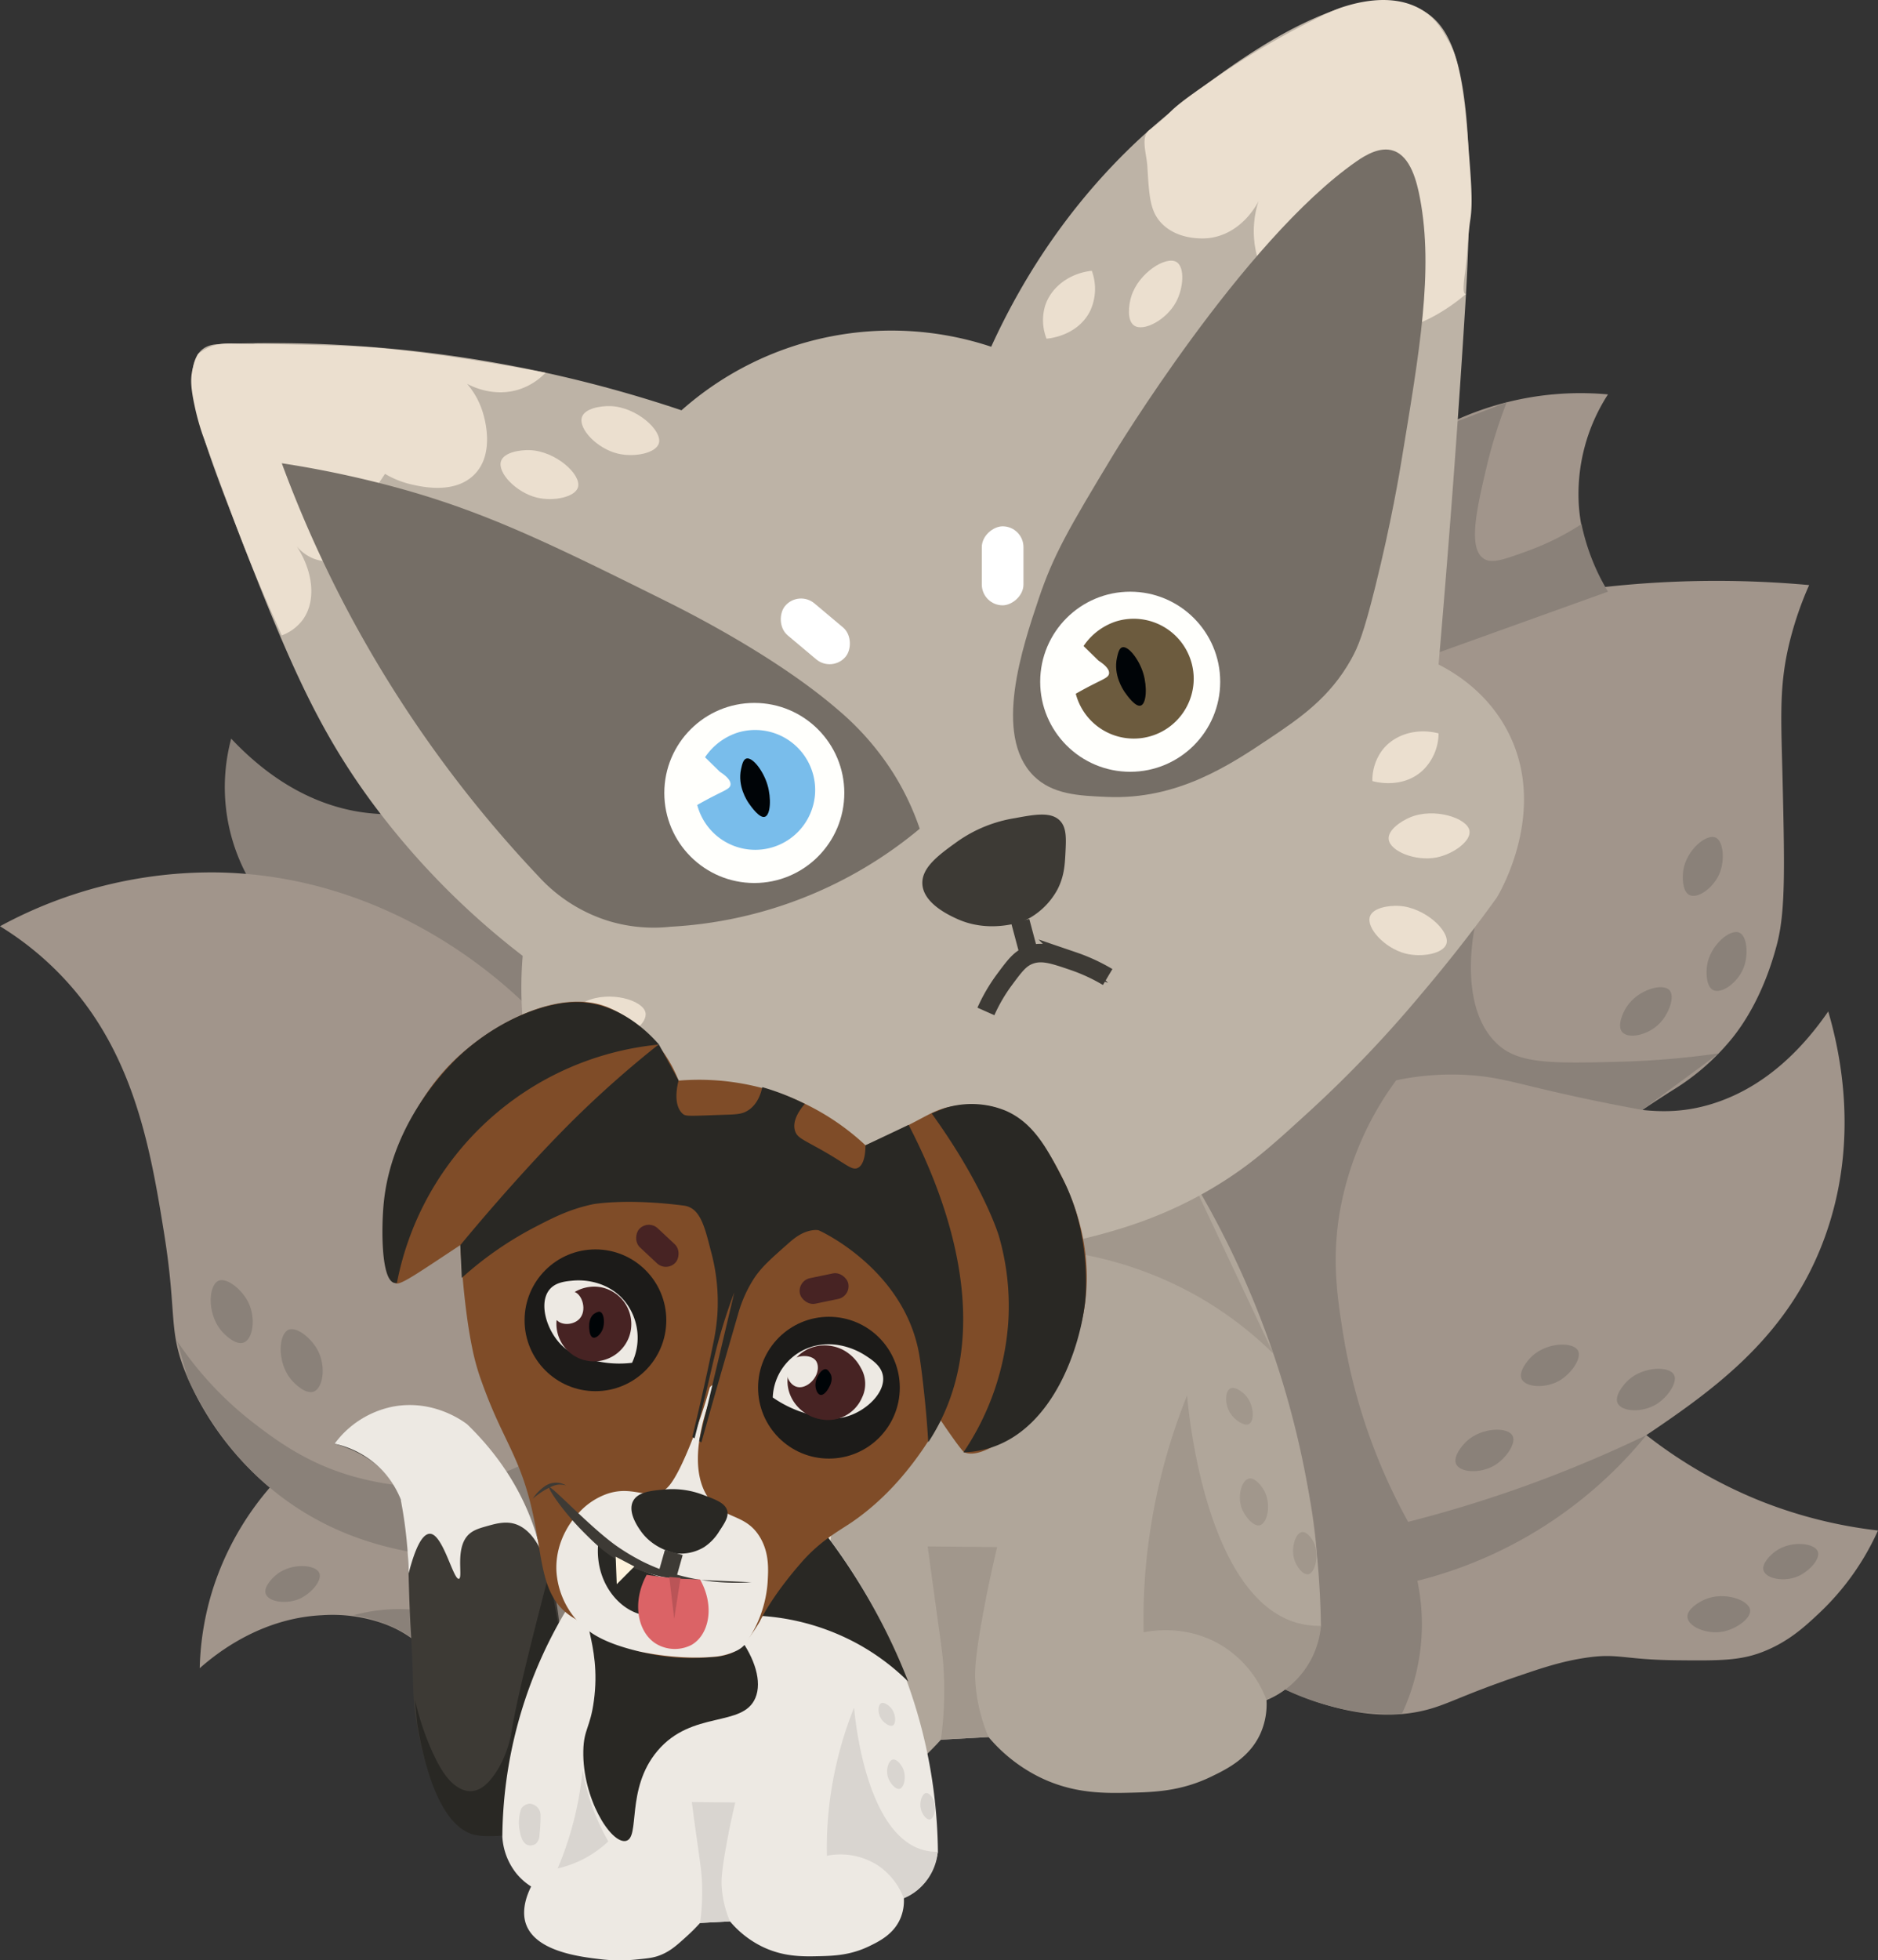 <svg id="Calque_1" data-name="Calque 1" xmlns="http://www.w3.org/2000/svg" viewBox="0 0 709.46 740.25"><rect x="0" y="0" width="709.46" height="740.25" fill="#333333" stroke="none"/><defs><style>.cls-1{fill:#a1958b;}.cls-2{fill:#8a8179;}.cls-3{fill:#9dff1f;}.cls-3,.cls-4{stroke:#000;stroke-width:0.25px;}.cls-12,.cls-3,.cls-4{stroke-miterlimit:10;}.cls-12,.cls-4{fill:none;}.cls-5{fill:#b0a69a;}.cls-6{fill:#a1978c;}.cls-7{fill:#ebdfcf;}.cls-8{fill:#bdb3a6;}.cls-9{fill:#756e66;}.cls-10{fill:#fff;}.cls-11{fill:#3d3a35;}.cls-12{stroke:#3d3a35;stroke-width:7px;}.cls-13{fill:#fffffc;}.cls-14{fill:#79bdeb;}.cls-15{fill:#000407;}.cls-16{fill:#6c5b3e;}.cls-17{fill:#ede9e3;}.cls-18{fill:#292824;}.cls-19{fill:#d9d5d0;}.cls-20{fill:#7f4c28;}.cls-21{fill:#472323;}.cls-22{fill:#1c1b19;}.cls-23{fill:#fff3dd;}.cls-24{fill:#db6366;}.cls-25{fill:#ba5457;}</style></defs><path class="cls-1" d="M697.68,702.28a109.68,109.68,0,0,0-26,43.12,107.79,107.79,0,0,0-5,30c6.35-5.63,23-18.84,46-20a57.87,57.87,0,0,1,23,3c10.42,3.68,14.41,8.74,23,15,3.44,2.5,22,16,43,18,6.85.66,22.83,1,42.52-11l-9.05-96.23Z" transform="translate(-591.23 -145.47)"/><path class="cls-2" d="M741.18,452.9a75.8,75.8,0,0,1-15-1c-21.81-3.78-37.63-16.94-47.61-27.51a70.73,70.73,0,0,0,34.61,80.51c9.52,29.93,37.63,48.37,65,45,20.68-2.55,38.66-17.26,47.25-37.77C784,463.59,757.83,452.85,741.18,452.9Z" transform="translate(-591.23 -145.47)"/><path class="cls-1" d="M792.39,527.4c-9.81-9.95-52.95-51.42-119.21-52.5a167.56,167.56,0,0,0-81.95,20.33,116,116,0,0,1,25.95,21.67c25,28,31.05,63.27,36,94,5.18,32.12,1.25,37,9,55a113.49,113.49,0,0,0,37,46c29.28,21.19,60.52,21.57,81,22a175.73,175.73,0,0,0,45.25-5q32.87-44,65.75-88c.39-11.48-.46-35.58-15-60C849.55,536.17,799.63,528.4,792.39,527.4Z" transform="translate(-591.23 -145.47)"/><path class="cls-2" d="M844.2,780.35A61.08,61.08,0,0,1,798.61,791a72.59,72.59,0,0,1-23.93-7.61c-5.69-3-10.95-6.86-18-12-7.93-5.8-9.37-7.48-14-10a54.8,54.8,0,0,0-18-6,69.58,69.58,0,0,1,11-2c26.63-2.65,40.65,11.7,61,14,10.25,1.15,25.32-.39,45-13.68Q843,767,844.2,780.35Z" transform="translate(-591.23 -145.47)"/><path class="cls-1" d="M1137.82,305.72a113.89,113.89,0,0,1,60.86-11.32,69.22,69.22,0,0,0-11,42,68.44,68.44,0,0,0,11,32.5l-76.5,32Z" transform="translate(-591.23 -145.47)"/><path class="cls-1" d="M1190.68,666.4a177.54,177.54,0,0,0,66,46,174.13,174.13,0,0,0,44,11,97.79,97.79,0,0,1-22,31c-5.56,5.23-11.89,11.18-22,15-8.42,3.18-16.39,3.16-32,3-20.22-.21-22-2.74-34-1-9.43,1.36-16.92,3.91-26,7-19,6.48-24.76,9.74-32,12-11.67,3.64-29.53,4.86-56-7l-24.5-24Z" transform="translate(-591.23 -145.47)"/><path class="cls-1" d="M1079.58,550.65a339,339,0,0,1,74.1,2.75c40.58,6.06,58.94,16.6,84,9,21.37-6.49,35.56-22.5,44.21-35,4.59,15.69,11.79,48.94-1.21,85-14.15,39.26-44.15,59.35-72,78-46.84,31.37-95.12,43.5-132,48-45-12.66-75-54.93-72-100C1007.45,596.77,1037.79,560.9,1079.58,550.65Z" transform="translate(-591.23 -145.47)"/><path class="cls-1" d="M1122.18,408.08a76.37,76.37,0,0,1,19.5-23.68c7.15-5.71,20.52-14.12,63-18a386.89,386.89,0,0,1,70,0,128.56,128.56,0,0,0-7,20c-4.56,17.6-3.59,29.42-3,55,.74,31.87,1,48.05-2,60-5.21,20.46-13.8,32-17,36a88,88,0,0,1-23,20c-18,11.46-41.81,28.14-75.53,53.71l-134.29-37.6Z" transform="translate(-591.23 -145.47)"/><path class="cls-2" d="M1160.43,297.38a184.36,184.36,0,0,0-7.75,25c-3.46,14.87-7,29.92-1,34,3.06,2.08,7.71.39,17-3a98.61,98.61,0,0,0,20-10,82.31,82.31,0,0,0,6,18,83.68,83.68,0,0,0,4,7.5l-71,25.5,12-89Z" transform="translate(-591.23 -145.47)"/><path class="cls-2" d="M1148.3,495.76c-1,5.44-5.45,32,9.38,44.64,8,6.79,20.44,6.62,45,6a324.18,324.18,0,0,0,37.89-3.18l-28.9,21.36c-16.61-3-29.88-6-39-8.18-11-2.62-17.34-4.42-27-5a101.8,101.8,0,0,0-27,2,118.35,118.35,0,0,0-21,48c-3.53,18.93-1.3,33.68,1,48a219.38,219.38,0,0,0,24.51,70.73,479.83,479.83,0,0,0,47.49-14.73c15.61-5.75,29.8-11.9,42.51-18a162.6,162.6,0,0,1-86.51,55,79.5,79.5,0,0,1-5.88,50.3,94.17,94.17,0,0,1-19.12-1.3,95.2,95.2,0,0,1-25-8,91.71,91.71,0,0,0,8-18c4.64-14.46,5.94-31,1-56-9.76-49.34-38.63-104.81-44-115Z" transform="translate(-591.23 -145.47)"/><path class="cls-3" d="M900.12,442.17" transform="translate(-591.23 -145.47)"/><path class="cls-4" d="M868.18,442.9" transform="translate(-591.23 -145.47)"/><path class="cls-2" d="M658.18,651.9a131.1,131.1,0,0,0,29,31c8.61,6.61,21.47,16.29,41,21,7.9,1.9,30,6.9,55-3a91,91,0,0,0,37-28c28.13-36.25,16.69-82.31,15-88.79l35.71,20.3A208.54,208.54,0,0,1,825.43,728.9a182.4,182.4,0,0,1-39.25,5c-19.59.34-55.28,1-87-22-8.9-6.45-25.2-20.34-37-46Q660.19,658.9,658.18,651.9Z" transform="translate(-591.23 -145.47)"/><path class="cls-2" d="M709.57,671c-2.88.9-6.83-2.66-8.69-5-5.07-6.51-4.42-17-.54-18.46,3.13-1.16,8.72,3.38,11.1,8.15C714.43,661.67,713.26,669.87,709.57,671Z" transform="translate(-591.23 -145.47)"/><path class="cls-2" d="M683.14,652.49c-2.88.9-6.83-2.65-8.69-5-5.07-6.51-4.42-17-.54-18.45,3.13-1.17,8.73,3.37,11.1,8.15C688,643.14,686.83,651.34,683.14,652.49Z" transform="translate(-591.23 -145.47)"/><path class="cls-2" d="M790.59,752.2c.38-2.57,4.62-4.29,7.17-4.83,6.94-1.48,14.82,3,14.48,6.53-.28,2.86-5.9,5.48-10.49,5.52C796,759.47,790.09,755.48,790.59,752.2Z" transform="translate(-591.23 -145.47)"/><path class="cls-2" d="M691.57,747.19c-.73-2.49,2.38-5.84,4.46-7.41,5.67-4.27,14.69-3.56,15.88-.19,1,2.7-3,7.45-7.17,9.43C699.55,751.5,692.51,750.38,691.57,747.19Z" transform="translate(-591.23 -145.47)"/><path class="cls-2" d="M1257.42,738.38c-.65-2.52,2.57-5.76,4.7-7.25,5.82-4.08,14.81-3.06,15.88.34.87,2.74-3.28,7.35-7.48,9.18C1265.24,743,1258.25,741.59,1257.42,738.38Z" transform="translate(-591.23 -145.47)"/><path class="cls-2" d="M1228.69,756c-.1-2.85,4.13-5.55,6.77-6.64,7.2-3,16.59.25,16.93,4.15.28,3.14-5.26,7.09-10.21,8.05C1236,762.78,1228.81,759.66,1228.69,756Z" transform="translate(-591.23 -145.47)"/><path class="cls-2" d="M1166,666.05c-1.07-2.64,2-6.63,4.08-8.56,5.75-5.27,15.68-5.44,17.34-1.89,1.33,2.85-2.52,8.46-6.84,11.06C1175.19,669.92,1167.38,669.43,1166,666.05Z" transform="translate(-591.23 -145.47)"/><path class="cls-2" d="M1202.26,675.18c-1.06-2.64,2-6.63,4.09-8.56,5.75-5.26,15.68-5.44,17.34-1.89,1.33,2.85-2.53,8.46-6.84,11.06C1211.43,679.05,1203.63,678.57,1202.26,675.18Z" transform="translate(-591.23 -145.47)"/><path class="cls-2" d="M1141.26,698.18c-1.06-2.64,2-6.63,4.09-8.56,5.75-5.26,15.68-5.44,17.34-1.89,1.33,2.85-2.53,8.46-6.84,11.06C1150.43,702.05,1142.63,701.57,1141.26,698.18Z" transform="translate(-591.23 -145.47)"/><path class="cls-2" d="M1203.92,535c-1.7-2.29.24-6.92,1.79-9.31,4.23-6.55,13.79-9.23,16.29-6.22,2,2.43-.3,8.83-3.81,12.43C1213.77,536.47,1206.1,538,1203.92,535Z" transform="translate(-591.23 -145.47)"/><path class="cls-2" d="M1229.32,483.37c-2.49-1.39-2.62-6.41-2.19-9.23,1.17-7.71,8.79-14.07,12.31-12.35,2.83,1.39,3.35,8.17,1.62,12.9C1238.89,480.63,1232.51,485.15,1229.32,483.37Z" transform="translate(-591.23 -145.47)"/><path class="cls-2" d="M1238.3,519.27c-2.49-1.39-2.62-6.41-2.19-9.23,1.17-7.71,8.79-14.07,12.31-12.35,2.83,1.38,3.35,8.17,1.62,12.9C1247.87,516.53,1241.48,521.05,1238.3,519.27Z" transform="translate(-591.23 -145.47)"/><path class="cls-5" d="M875.68,598.4a269.78,269.78,0,0,0-48.39,152,39.27,39.27,0,0,0,8.39,22,37.52,37.52,0,0,0,9,8c-6.25,12.5-4,20.29-3,23,6.18,16.43,32.88,19.49,46,21a98.62,98.62,0,0,0,21,0c7-.69,10.49-1,15-3,5.55-2.43,9.36-5.88,15-11,3.5-3.18,6.2-6,8-8l18-1a60.13,60.13,0,0,0,19,15c13.14,6.53,25.1,6.24,35,6,8.72-.22,18.73-.57,30-6,5.91-2.85,14.91-7.19,19-17a27.35,27.35,0,0,0,2-12,32.5,32.5,0,0,0,7-4c10.28-7.76,12.85-19.63,13.57-24a332.9,332.9,0,0,0-4.57-50,342.8,342.8,0,0,0-46-122Z" transform="translate(-591.23 -145.47)"/><path class="cls-6" d="M967.93,729.66l-26.25-.26c.65,4.79,1.68,12.48,3,22,2.14,15.44,2.67,18.71,3,24a137.26,137.26,0,0,1-1,27l18-1a64.22,64.22,0,0,1-5-21c-.2-3.28-.26-8.4,3-26C963.83,748.19,965.52,739.73,967.93,729.66Z" transform="translate(-591.23 -145.47)"/><path class="cls-6" d="M875.68,710.4a135.38,135.38,0,0,0,10,32c1.79,3.9,3.66,7.52,5.57,10.85a63.43,63.43,0,0,1-7.57,6.15,65.72,65.72,0,0,1-23,10,199.22,199.22,0,0,0,15-59Z" transform="translate(-591.23 -145.47)"/><path class="cls-6" d="M1039.68,672.4a228.58,228.58,0,0,0-16,70c-.44,6.77-.55,13.26-.41,19.44,3-.6,16.93-3.14,30.41,5.56a40.94,40.94,0,0,1,16,20,33.36,33.36,0,0,0,20.57-28,30.67,30.67,0,0,1-8.57-1C1047,749.1,1040.31,679.7,1039.68,672.4Z" transform="translate(-591.23 -145.47)"/><path class="cls-6" d="M850.33,736.82a96.48,96.48,0,0,1-.65,12.58c-.22,1.88-.5,3.74-2,5a5.51,5.51,0,0,1-5,1c-3.46-1.11-4.44-6.14-5-9a25.34,25.34,0,0,1,1-13c.22-.32,2.05-2.93,5-3S849.76,733,850.33,736.82Z" transform="translate(-591.23 -145.47)"/><path class="cls-6" d="M982.3,617a140.6,140.6,0,0,1,60.38,17.42,138.37,138.37,0,0,1,29.64,22.26l-32.64-69.26Z" transform="translate(-591.23 -145.47)"/><path class="cls-6" d="M1056.15,669.7c1.67-.7,4.24,1.2,5.49,2.52,3.4,3.6,3.62,9.9,1.38,11-1.8.88-5.41-1.51-7.1-4.23C1053.79,675.57,1054,670.61,1056.15,669.7Z" transform="translate(-591.23 -145.47)"/><path class="cls-6" d="M1063.2,703.76c2.14-.31,4.54,2.65,5.58,4.55,2.86,5.19,1.21,12.55-1.71,13.14-2.34.47-5.79-3.38-6.94-7C1058.7,709.84,1060.45,704.16,1063.2,703.76Z" transform="translate(-591.23 -145.47)"/><path class="cls-6" d="M1083,724c1.82-.36,3.73,2.23,4.54,3.91,2.21,4.59.54,11.32-1.94,12-2,.51-4.76-2.84-5.58-6.11C1079,729.67,1080.65,724.46,1083,724Z" transform="translate(-591.23 -145.47)"/><path class="cls-7" d="M909.51,676.1c2.78-.39,5.9,3.45,7.27,5.9,3.73,6.71,1.62,16.2-2.17,17-3,.6-7.53-4.39-9-9.1C903.7,683.93,906,676.61,909.51,676.1Z" transform="translate(-591.23 -145.47)"/><path class="cls-7" d="M896.05,709.93c2.78-.39,5.91,3.45,7.27,5.9,3.73,6.71,1.62,16.2-2.16,16.95-3,.6-7.54-4.39-9-9.1C890.24,717.76,892.5,710.44,896.05,709.93Z" transform="translate(-591.23 -145.47)"/><path class="cls-7" d="M871.05,664.93c2.78-.39,5.91,3.45,7.27,5.9,3.73,6.71,1.62,16.2-2.16,16.95-3,.6-7.54-4.39-9-9.1C865.24,672.76,867.5,665.44,871.05,664.93Z" transform="translate(-591.23 -145.47)"/><path class="cls-7" d="M883.76,778.29c.52,3.31-4.19,6.75-7.2,8.21-8.24,4-20,.93-21-3.57-.77-3.62,5.33-8.61,11.14-10.09C874,771,883.1,774.08,883.76,778.29Z" transform="translate(-591.23 -145.47)"/><path class="cls-8" d="M1144.68,262.4c-3,48.3-6.47,93.1-10,134,5.83,2.94,18.25,10.28,26,25,15.68,29.75-2.81,61.05-4,63-10.91,15.18-21,27.58-29,37a456.85,456.85,0,0,1-41,43c-13.53,12.38-21.38,19.56-33,27-22.57,14.45-43.19,19.5-58,23-6.8,1.6-62.12,14-123-3-13.45-3.77-23.67-8-44-17-12.87-5.67-19.94-9.43-26-17-2.35-2.95-6.3-8.65-10-23a146.67,146.67,0,0,1-4-48,292.12,292.12,0,0,1-57-58c-22.17-30.1-33.39-57.86-55-114-10.06-26.17-17.78-50-9-57,2.48-2,5.52-1.94,7-2a485.9,485.9,0,0,1,174,25,119.52,119.52,0,0,1,117-24c10.68-23.41,31.84-61,72-92,18-13.93,64.85-50.07,91-35C1139.88,155.84,1150.39,171.89,1144.68,262.4Z" transform="translate(-591.23 -145.47)"/><path class="cls-7" d="M797.32,286.21a24,24,0,0,1-9.64,6.19c-9.72,3.28-18.26-1.07-20-2a30,30,0,0,1,6,11c.65,2.19,4.46,15.13-3,23s-20.17,4.86-24,4a34.68,34.68,0,0,1-10-4q-11,16.5-22,33a15.13,15.13,0,0,1-5-1,16.29,16.29,0,0,1-8-7c7.88,10.42,9.33,22.55,4,30a17.37,17.37,0,0,1-8,6c-.78-1.75-2.22-5-4-9-9.36-21.29-14.91-36.53-26-67a92.59,92.59,0,0,1-3-11c-1.43-6.69-1.36-9.63-1-12a23.79,23.79,0,0,1,2.36-7.23,18.16,18.16,0,0,1,4.64-2.77c4.19-1.71,7.52-1.18,15-1,4.88.11-3.64-.28,9,0,15,.33,25.58.56,33,1C755,278,794.79,285.71,797.32,286.21Z" transform="translate(-591.23 -145.47)"/><path class="cls-7" d="M1025.2,194.77c-3.09,2.72-.8,8.8-.52,13.63.65,11,1,16.53,5,21,6.43,7.12,17,6.1,18,6,12.7-1.4,18.6-13.17,19-14a36.84,36.84,0,0,0-1,19,36.36,36.36,0,0,0,5,12c3.27,3,23.69,21.51,50,17,12.2-2.1,24.45-12.9,24.37-13s-.18.1-.37,0c-1.11-.33-.23-6.38,0-8,.94-6.64,1-13.38,2-20,1-6.46.32-14.64-1-31-2.12-26.27-5.06-32.53-7-36-2.48-4.47-4.89-8.78-10-12-11.67-7.37-26.86-2.36-31-1a71.39,71.39,0,0,0-9,4,304.63,304.63,0,0,0-39,23c-6.36,4.39-12.69,8.75-16,12a78.26,78.26,0,0,1-8,7C1025.32,194.67,1025.3,194.68,1025.2,194.77Z" transform="translate(-591.23 -145.47)"/><path class="cls-9" d="M938.68,458.4a100.07,100.07,0,0,0-10-21,104.35,104.35,0,0,0-21-24c-23.32-20.12-57.07-37.06-65-41-47-23.35-72-35.6-110-45-14.58-3.61-26.79-5.75-35-7a456,456,0,0,0,24,54,459.59,459.59,0,0,0,73,102,59.7,59.7,0,0,0,27,17,58.86,58.86,0,0,0,23,2,160.32,160.32,0,0,0,94-37Z" transform="translate(-591.23 -145.47)"/><path class="cls-9" d="M983.68,371.4c5.43-16.14,11.18-26.19,28-54,0,0,49.06-81.13,92-111,3.44-2.39,9-5.73,14-4,6.43,2.21,8.8,11.58,10,18,5.17,27.47-.24,57.92-7,99-.65,4-3.82,23.24-10,48-4.3,17.22-6.34,22.23-9,27-8.08,14.49-19.28,22.17-31,30-14.76,9.87-34.53,23.09-61,22-10.82-.45-20.85-.86-28-8C966.31,423,977.49,389.8,983.68,371.4Z" transform="translate(-591.23 -145.47)"/><rect class="cls-10" x="884.27" y="376.03" width="29.83" height="15.74" rx="7.87" transform="translate(-133.43 -633.97) rotate(40.04)"/><rect class="cls-10" x="955.08" y="351.26" width="29.83" height="15.74" rx="7.87" transform="translate(737.9 -756.34) rotate(90)"/><path class="cls-7" d="M1109.68,440.4a19,19,0,0,1,4-12c4.69-5.75,12.91-8.08,21-6a19.57,19.57,0,0,1-6,14C1120.81,443.67,1110.14,440.54,1109.68,440.4Z" transform="translate(-591.23 -145.47)"/><path class="cls-7" d="M986.59,273.36a18.89,18.89,0,0,1-.47-12.64c2.37-7,9.26-12.1,17.56-13A19.65,19.65,0,0,1,1003,263C998.16,272.52,987.06,273.33,986.59,273.36Z" transform="translate(-591.23 -145.47)"/><path class="cls-7" d="M1019.68,268.4c-2.79-1.91-2.09-7.77-1.08-11,2.74-8.85,13.1-15.4,17.08-13,3.21,1.93,2.68,9.9-.23,15.22C1031.79,266.29,1023.25,270.83,1019.68,268.4Z" transform="translate(-591.23 -145.47)"/><path class="cls-7" d="M1115.84,462.4c-.41-3.55,4.81-6.94,8.12-8.31,9-3.75,21.56.21,22.4,5.07.67,3.9-6.13,8.86-12.45,10.09C1126,470.79,1116.36,466.94,1115.84,462.4Z" transform="translate(-591.23 -145.47)"/><path class="cls-7" d="M1108.76,491.54c1.16-3.38,7.33-4.19,10.91-4,9.78.51,19.36,9.49,18,14.23-1.07,3.81-9.34,5.35-15.57,3.74C1114.3,503.48,1107.28,495.86,1108.76,491.54Z" transform="translate(-591.23 -145.47)"/><path class="cls-7" d="M846.14,589.46c-2.92-2.05-2-8.21-.81-11.6,3.21-9.25,14.48-16,18.67-13.36,3.36,2.09,2.55,10.46-.73,16C859.15,587.45,849.88,592.08,846.14,589.46Z" transform="translate(-591.23 -145.47)"/><path class="cls-7" d="M813.68,571.88c-2.34-2.69.06-8.44,2-11.44,5.36-8.21,17.92-12,21.35-8.46,2.76,2.84,0,10.76-4.57,15.35C826.79,573.08,816.68,575.33,813.68,571.88Z" transform="translate(-591.23 -145.47)"/><path class="cls-7" d="M804.7,532.19c-.54-3.53,4.56-7.11,7.82-8.6,8.91-4.08,21.55-.57,22.56,4.25.82,3.88-5.79,9.08-12.07,10.53C815.14,540.2,805.39,536.7,804.7,532.19Z" transform="translate(-591.23 -145.47)"/><path class="cls-11" d="M991.68,455.4c-3.37-3.52-9.54-2.38-17-1a51.74,51.74,0,0,0-22,9c-6.68,4.82-13.42,9.67-13,16,.49,7.26,10.11,11.67,13,13,10.64,4.88,21.07,2.23,25,1a27.53,27.53,0,0,0,13-12c2.53-4.86,2.79-9.28,3-13C994,462.35,994.28,458.11,991.68,455.4Z" transform="translate(-591.23 -145.47)"/><line class="cls-12" x1="389.46" y1="362.93" x2="385.46" y2="347.93"/><path class="cls-12" d="M963.68,527.4a63.37,63.37,0,0,1,7-12c3.91-5.27,5.87-7.9,9.4-9.26,4.71-1.8,9.25-.25,16.6,2.26a69,69,0,0,1,13,6" transform="translate(-591.23 -145.47)"/><circle class="cls-13" cx="284.96" cy="299.43" r="34"/><path class="cls-14" d="M899.18,443.75a22.64,22.64,0,0,1-44.55,5.68c1.49-.85,3.74-2.11,6.55-3.53,4.16-2.11,5.76-2.67,6-4,.35-2-2.49-4-4-5l-5.61-5.48a23.67,23.67,0,0,1,12.15-9.26,22.67,22.67,0,0,1,29.46,21.59Z" transform="translate(-591.23 -145.47)"/><path class="cls-15" d="M873.18,431.9c2.31-.67,6.43,4.64,8,10,1.44,4.88,1.2,11.27-1,12-2,.68-5.15-3.79-6-5s-4.38-6.65-3-13C871.57,434.12,872,432.24,873.18,431.9Z" transform="translate(-591.23 -145.47)"/><circle class="cls-13" cx="426.96" cy="257.43" r="34"/><path class="cls-16" d="M1042.18,401.75a22.64,22.64,0,0,1-44.55,5.68c1.49-.85,3.74-2.11,6.55-3.53,4.16-2.11,5.76-2.67,6-4,.35-2-2.49-4-4-5l-5.61-5.48a23.67,23.67,0,0,1,12.15-9.26,22.67,22.67,0,0,1,29.46,21.59Z" transform="translate(-591.23 -145.47)"/><path class="cls-15" d="M1015.18,389.9c2.31-.67,6.43,4.64,8,10,1.44,4.88,1.2,11.27-1,12-2,.68-5.15-3.79-6-5s-4.38-6.65-3-13C1013.57,392.12,1014,390.24,1015.18,389.9Z" transform="translate(-591.23 -145.47)"/><path class="cls-7" d="M780.5,319.62c1.11-3.4,7.27-4.31,10.85-4.18,9.79.36,19.51,9.17,18.25,13.94-1,3.83-9.25,5.5-15.51,4C786.24,331.47,779.09,324,780.5,319.62Z" transform="translate(-591.23 -145.47)"/><path class="cls-7" d="M811.06,303c1.11-3.4,7.27-4.31,10.85-4.18,9.79.36,19.51,9.17,18.25,13.94-1,3.83-9.25,5.5-15.51,4C816.8,314.89,809.65,307.39,811.06,303Z" transform="translate(-591.23 -145.47)"/><path class="cls-2" d="M1117.93,457.7" transform="translate(-591.23 -145.47)"/><path class="cls-11" d="M779.87,709.56c-1.27-16.69-13.33-30.2-28.61-32.84-12.55-2.18-25.59,3.26-33.67,13.91,11.13,3.18,17,8.44,20.23,12.36,9.44,11.49,6.7,27.42,8.64,58.81,1.24,20.09.3,23.12,2.16,34.4,2.73,16.58,7.41,26,8.88,28.78,7,13.26,14.52,13.5,19.44,13.76a18.32,18.32,0,0,0,10.85-3.12l15.78-55.06c.1-7.18-.11-22.26-3.6-37.53C793.58,715.05,781.6,710.19,779.87,709.56Z" transform="translate(-591.23 -145.47)"/><path class="cls-17" d="M717.59,690.63a36.21,36.21,0,0,1,22-14c15.1-2.88,26.33,5.3,28.11,6.65,9.12,8.83,19.55,21.84,25.48,39.62.9,2.69,1.64,5.33,2.25,7.9-.54-1.24-4-8.87-10.84-10.17-3.2-.61-6.46.29-9,1-2.85.79-5.21,1.45-7,3-5.78,5-2.26,16.58-4,17-2.12.51-6.05-17.1-11-17-3.22.06-5.89,6.81-8,15-.09-4.62-.39-9.64-1-15-.52-4.65-1.22-9-2-13a34.28,34.28,0,0,0-7-11A35.27,35.27,0,0,0,717.59,690.63Z" transform="translate(-591.23 -145.47)"/><path class="cls-3" d="M822.77,641" transform="translate(-591.23 -145.47)"/><path class="cls-4" d="M803.76,634.85" transform="translate(-591.23 -145.47)"/><path class="cls-18" d="M748,787.45a106.19,106.19,0,0,0,6.49,19.39c1.93,4.14,4.81,10.19,9.18,13.14,1.77,1.19,6.71,4.31,12.32-1.88,6.53-7.23,8.28-17.52,8.28-17.52,1.79-11.63,6.92-32.39,14.37-61q2,11,4,22A37.43,37.43,0,0,0,795.05,774a40.49,40.49,0,0,0-1.65,19.75c1.1,8.93.6,22.76-6.81,43.93a41.21,41.21,0,0,1-10,1.11,24.67,24.67,0,0,1-6.91-.67c-3.89-1.28-8.38-4.62-12.57-13.09-2-4-5.64-12.72-8.29-28.78C748.55,793.28,748.25,790.37,748,787.45Z" transform="translate(-591.23 -145.47)"/><path class="cls-17" d="M811.29,744A168.67,168.67,0,0,0,781,839.05a24.55,24.55,0,0,0,5.25,13.78,23.31,23.31,0,0,0,5.63,5c-3.91,7.83-2.51,12.7-1.87,14.39,3.86,10.28,20.56,12.2,28.77,13.14a61.36,61.36,0,0,0,13.14,0c4.37-.43,6.56-.64,9.39-1.88,3.47-1.51,5.85-3.67,9.38-6.88a70.15,70.15,0,0,0,5-5L867,871a37.58,37.58,0,0,0,11.88,9.39c8.22,4.08,15.7,3.9,21.9,3.75,5.45-.13,11.71-.35,18.77-3.75,3.69-1.79,9.32-4.5,11.88-10.64a17.14,17.14,0,0,0,1.25-7.51,19.44,19.44,0,0,0,4.38-2.5c6.43-4.85,8-12.27,8.49-15a194.13,194.13,0,0,0-2.86-31.29c-7.4-42.49-27.57-73.79-42.48-92.52Z" transform="translate(-591.23 -145.47)"/><path class="cls-19" d="M869,826.09l-16.42-.16c.4,3,1,7.81,1.87,13.76,1.34,9.66,1.67,11.71,1.88,15a85.72,85.72,0,0,1-.63,16.89L867,871a39.84,39.84,0,0,1-3.13-13.14c-.13-2.05-.17-5.25,1.87-16.26C866.43,837.69,867.49,832.39,869,826.09Z" transform="translate(-591.23 -145.47)"/><path class="cls-19" d="M811.29,814a84.25,84.25,0,0,0,6.25,20c1.12,2.44,2.29,4.71,3.49,6.79a40.21,40.21,0,0,1-4.74,3.85A40.88,40.88,0,0,1,801.9,851,124.77,124.77,0,0,0,811.29,814Z" transform="translate(-591.23 -145.47)"/><path class="cls-19" d="M913.88,790.27a143.28,143.28,0,0,0-10,43.79c-.28,4.24-.35,8.3-.26,12.16a26.17,26.17,0,0,1,19,3.48,25.71,25.71,0,0,1,10,12.51,20.87,20.87,0,0,0,12.87-17.5,19,19,0,0,1-5.36-.64C918.44,838.25,914.28,794.84,913.88,790.27Z" transform="translate(-591.23 -145.47)"/><path class="cls-19" d="M795.43,830.57a60.69,60.69,0,0,1-.41,7.87,4.43,4.43,0,0,1-1.25,3.13,3.44,3.44,0,0,1-3.13.62c-2.16-.69-2.78-3.84-3.13-5.63a15.89,15.89,0,0,1,.63-8.13,4.27,4.27,0,0,1,3.13-1.88A4.44,4.44,0,0,1,795.43,830.57Z" transform="translate(-591.23 -145.47)"/><path class="cls-18" d="M878,755.6a87.87,87.87,0,0,1,37.78,10.9,86.27,86.27,0,0,1,18.54,13.93,228.42,228.42,0,0,0-18.12-36.53,225.06,225.06,0,0,0-13-19,136,136,0,0,0-15,16A137.39,137.39,0,0,0,878,755.6Z" transform="translate(-591.23 -145.47)"/><path class="cls-19" d="M924.19,788.59c1-.45,2.65.74,3.43,1.57,2.13,2.25,2.26,6.2.86,6.88-1.12.55-3.38-.95-4.44-2.65C922.71,792.26,922.85,789.15,924.19,788.59Z" transform="translate(-591.23 -145.47)"/><path class="cls-19" d="M928.59,809.89c1.35-.2,2.85,1.66,3.5,2.85,1.79,3.24.76,7.85-1.07,8.22-1.47.29-3.63-2.12-4.34-4.4C925.78,813.69,926.88,810.14,928.59,809.89Z" transform="translate(-591.23 -145.47)"/><path class="cls-19" d="M941,822.55c1.13-.23,2.33,1.39,2.83,2.44,1.39,2.88.34,7.09-1.21,7.49-1.25.32-3-1.78-3.49-3.82C938.45,826.1,939.51,822.84,941,822.55Z" transform="translate(-591.23 -145.47)"/><path class="cls-18" d="M814.59,747.63c5.91-7.8,21.83-5.57,30-3,20.8,6.54,37.2,29.71,32,42-4.76,11.27-23.93,4.51-37,20-12.16,14.42-6.31,33-12,34s-16.36-16.21-16-34c.17-8.31,2.6-8.58,4-19C818.61,765.11,808.74,755.35,814.59,747.63Z" transform="translate(-591.23 -145.47)"/><path class="cls-20" d="M955.43,693.82s-1-.46-8.8-12c-11.5,20.43-23.79,31.65-33.21,38.18-4.86,3.37-12.06,7-19.44,15.46-11.61,13.26-15.73,22.33-15.73,22.33a61.1,61.1,0,0,1-4.07,6.09c-2.31,3.05-3.62,4.17-5,5a16,16,0,0,1-2,1,24.15,24.15,0,0,1-8,1.41,76.61,76.61,0,0,1-27.06-2.41c-8-2.62-15-6.9-23.12-11.8l-1.27-.78h0c-16.15-10-9.18-30.43-21.37-58.87-4.28-10-8.22-16.15-13.6-31.42a86.34,86.34,0,0,1-3.19-11.76c-3.37-16.4-4.39-38.15-4.44-38.64l-7.07,4.69c-10.45,6.91-15.68,10.37-17.28,9.78-7.27-2.71-9.42-53.87,22.12-84.29,14.16-13.67,39.66-27.54,58.08-19.9,10.77,4.45,18.61,14,18.61,14a49.59,49.59,0,0,1,8,13.63,92.9,92.9,0,0,1,44,7.06,91.9,91.9,0,0,1,26.64,17.4c7-3.05,12.55-5.79,16.3-7.71,7.35-3.78,9.68-5.39,14.28-6.59a41.86,41.86,0,0,1,15.73-.62c18.27,3.21,28.5,27.91,30.93,33.79s11.6,29,2.06,55.5C988.07,678.43,964,697.89,955.43,693.82Z" transform="translate(-591.23 -145.47)"/><path class="cls-17" d="M859.38,669.33c.4-.44.9-.92,1.18-.79,1,.48-2.58,8.24-4.15,15.49-1,4.6-3.8,17.53,2.17,26.69,5.79,8.88,14.39,5.88,19.92,15.51,3.39,5.9,3,12,2.71,16.87a45.09,45.09,0,0,1-7.3,21.43,13,13,0,0,1-1.35,2,10.11,10.11,0,0,1-3.38,2.41,24.57,24.57,0,0,1-6.84,2c-15.09,1.67-30.2-2-30.2-2-11.57-2.82-16.4-6-19-8a30.25,30.25,0,0,1-4.16-3.8,31,31,0,0,1-7.54-18.32c-.6-12.43,7-20.67,8.59-22.28a26.32,26.32,0,0,1,10.6-7c9.52-3.18,14.45,2.14,21.05-1.13,1.41-.7,4.19-2.42,10.17-17.05A198.88,198.88,0,0,0,859.38,669.33Z" transform="translate(-591.23 -145.47)"/><path class="cls-18" d="M741.18,629.9a111.76,111.76,0,0,1,99-90c-4-4.62-14.69-15.36-30-16a40.12,40.12,0,0,0-10,1c-3,.61-18.22,4-34,18-3.2,2.84-26.87,24.47-30,57-.9,9.42-1,28.83,4,30A2.38,2.38,0,0,0,741.18,629.9Z" transform="translate(-591.23 -145.47)"/><rect class="cls-21" x="830.31" y="610.96" width="18.66" height="9.85" rx="4.92" transform="translate(55.9 -552.94) rotate(43.09)"/><rect class="cls-21" x="893.24" y="627.07" width="18.66" height="9.85" rx="4.92" transform="translate(1323.45 922.05) rotate(168.28)"/><path class="cls-18" d="M866,716.07c-.69-3-4.37-4.33-8.82-6a32.36,32.36,0,0,0-14.71-2.18c-5.14.45-10.31.91-12.1,4.45-2.06,4.06,1.7,9.51,2.84,11.14,4.16,6,10.62,7.93,13.12,8.53a17.24,17.24,0,0,0,10.83-2.3,18.84,18.84,0,0,0,5.77-6C865,720.56,866.49,718.36,866,716.07Z" transform="translate(-591.23 -145.47)"/><line class="cls-12" x1="251.89" y1="595.59" x2="254.53" y2="586.25"/><circle class="cls-22" cx="224.94" cy="498.55" r="26.77"/><circle class="cls-22" cx="313.15" cy="524" r="26.77"/><path class="cls-17" d="M830,660.07a39.77,39.77,0,0,1-14.12-.81c-4.09-1-8.43-2-12.15-5.51-5.94-5.54-9.21-16.22-4.86-21.39,2.29-2.72,6-3.06,8.83-3.32,5.5-.5,14.13.9,19.79,8.08A22.06,22.06,0,0,1,830,660.07Z" transform="translate(-591.23 -145.47)"/><path class="cls-18" d="M854.66,743.51c-4,7.24-10.82,12.19-17.79,12.07-10.35-.19-20.84-11.58-19.7-26.7a70.63,70.63,0,0,0,24.63,12.39A69.37,69.37,0,0,0,854.66,743.51Z" transform="translate(-591.23 -145.47)"/><path class="cls-21" d="M828.88,650.27A14.16,14.16,0,0,1,801.5,644c1.06-.18,2.65-.43,4.61-.65,2.9-.34,4-.32,4.39-1,.63-1.08-.59-2.91-1.27-3.8l-2.1-4.43a14.66,14.66,0,0,1,9.13-2.8,13.74,13.74,0,0,1,4.23.86A14.16,14.16,0,0,1,828.88,650.27Z" transform="translate(-591.23 -145.47)"/><path class="cls-15" d="M818.24,641c1.22.83,1.51,4.18.66,6.42-.77,2-2.72,3.77-3.9,3s-1.19-3.37-1.21-4.1,0-3.85,2.42-5.07C816.89,640.9,817.61,640.54,818.24,641Z" transform="translate(-591.23 -145.47)"/><path class="cls-11" d="M875.13,742.9a81.46,81.46,0,0,1-36.21-5.55c-2-.82-3.83-1.66-5.49-2.51a84.58,84.58,0,0,1-9.2-5.55c-9.94-7-24.72-22.88-25.52-22.22-.54.45,5,8.93,12.92,16.89,4.39,4.4,8.59,8.55,15.33,12a67.42,67.42,0,0,0,16.71,5.38c2.91.49,4,.39,13.09.78C862.51,742.36,875.13,742.94,875.13,742.9Z" transform="translate(-591.23 -145.47)"/><path class="cls-23" d="M830.88,737l-6.66,6.67q-.21-5.19-.4-10.38Z" transform="translate(-591.23 -145.47)"/><path class="cls-11" d="M857.65,701.43" transform="translate(-591.23 -145.47)"/><path class="cls-11" d="M792.52,711.37a30.87,30.87,0,0,1,5-3.52c2.92-1.64,4.33-1.78,5.11-1.79a7.72,7.72,0,0,1,2.48.37,7.3,7.3,0,0,0-8,.22A16.79,16.79,0,0,0,792.52,711.37Z" transform="translate(-591.23 -145.47)"/><path class="cls-18" d="M955.18,693.9a100.14,100.14,0,0,0,17-50,95.54,95.54,0,0,0-3.6-31.72s-5.54-18.76-25.4-46.28h0l5-2a33.84,33.84,0,0,1,23,1c10.58,4.6,15.75,14.55,21.27,25.19.44.85,1.33,2.59,2.21,4.61,9,20.56,6.52,42.2,6.52,42.2-2,17.75-11.94,47.09-35,55A37.92,37.92,0,0,1,955.18,693.9Z" transform="translate(-591.23 -145.47)"/><path class="cls-18" d="M895.27,562.31c-1.42,1.63-5,6.12-3.69,10.2.79,2.49,2.72,3.13,9.79,7.08,9.55,5.34,11.58,8,13.92,6.89.76-.37,2.87-1.77,2.89-8.54l16.3-7.71c11,21.17,32.59,70.32,12.15,111.61a78.4,78.4,0,0,1-4.72,8.23c-.21-3.41-.55-8.44-1.15-14.52-.09-.92-1.29-13-2.32-18.83-5.71-32.11-37.66-46.68-38.1-46.73s-1-.07-1-.07c-4.24.19-7.47,2.53-10.22,5-7,6.18-10.53,9.28-13.42,13.89A49.25,49.25,0,0,0,870,641.89c-3.45,11.91-8.21,28.26-13.8,48.23l-.43-.25-.43-.26q6.66-28.08,13.3-56.16c-1.24,3.26-3.16,8.57-5.12,15.29-2.06,7.06-2.89,11.31-5.53,22.35-1,4-2.44,10-4.37,17.5l-.86-.51c3.61-14.8,6.13-26.55,7.81-34.83a81,81,0,0,0,1.65-11.17,73.21,73.21,0,0,0-2.57-24.72c-2.11-8.38-3.78-14.64-8.54-16.28a7.29,7.29,0,0,0-1.56-.37c-22.15-2.84-34.39-.5-34.39-.5-9,1.93-15,5.08-22.17,8.79a131.8,131.8,0,0,0-27.3,19c-.37-8-.56-12.35-.56-12.35h0S786,590.09,807.2,569a394.44,394.44,0,0,1,32.91-29.18l7.47,13.64c-.57,2.25-2.07,9.18,1.46,12.49,1.28,1.2,2.16.91,17.25.42,4-.13,5.61-.41,7.46-1.56,3.78-2.35,5-6.73,5.45-8.82,2.39.68,4.95,1.52,7.64,2.56A89.49,89.49,0,0,1,895.27,562.31Z" transform="translate(-591.23 -145.47)"/><path class="cls-18" d="M749.81,636.25" transform="translate(-591.23 -145.47)"/><path class="cls-18" d="M832.87,833.26" transform="translate(-591.23 -145.47)"/><path class="cls-17" d="M808.28,633.3c-1.92-.7-4,.76-4.35,1-3,2.13-4.67,7.27-2.29,9.73,2,2.07,6.42,1.77,8.58-.65C813,640.26,811.25,634.37,808.28,633.3Z" transform="translate(-591.23 -145.47)"/><path class="cls-17" d="M883.16,673.16a43.6,43.6,0,0,0,13.29,6.24c4.21,1.15,8.67,2.37,13.71,1.21,8-1.87,16.06-9.47,14.53-16.08-.81-3.47-4-5.56-6.51-7.2-4.8-3.13-13.34-6.17-21.91-2.75A20.82,20.82,0,0,0,883.16,673.16Z" transform="translate(-591.23 -145.47)"/><path class="cls-21" d="M888.84,665.27c-1,7.66,4.69,14.91,12.68,16.18a14,14,0,0,0,15.33-8.18,11.85,11.85,0,0,0-.46-11.34,16.06,16.06,0,0,0-7-6.9,15.19,15.19,0,0,0-4.27-1.33C897.09,652.43,889.82,657.61,888.84,665.27Z" transform="translate(-591.23 -145.47)"/><path class="cls-15" d="M902.94,662.47c-1.5.12-3.34,2.87-3.62,5.22-.26,2.15.71,4.6,2.15,4.52s2.67-2.33,3-2.94,1.83-3.32.17-5.57C904.22,663.07,903.73,662.41,902.94,662.47Z" transform="translate(-591.23 -145.47)"/><path class="cls-17" d="M899.16,658.94c1.46,1.52,1,3.94.86,4.39-.75,3.55-4.88,7-8.19,5.69-2.78-1.09-4.35-5.28-3-8.16C890.64,657.11,896.91,656.59,899.16,658.94Z" transform="translate(-591.23 -145.47)"/><path class="cls-24" d="M855.7,741.9c5.77,10.32,3.24,21-3.22,24.69a13.73,13.73,0,0,1-13.46-.46c-6.75-4.19-9.28-15.35-3.49-26,2.62.41,5.37.77,8.23,1.06q2.55.25,5.22.45C851.29,741.74,853.53,741.85,855.7,741.9Z" transform="translate(-591.23 -145.47)"/><polygon class="cls-25" points="252.84 595.48 257.1 595.82 254.69 611.21 252.84 595.48"/></svg>
